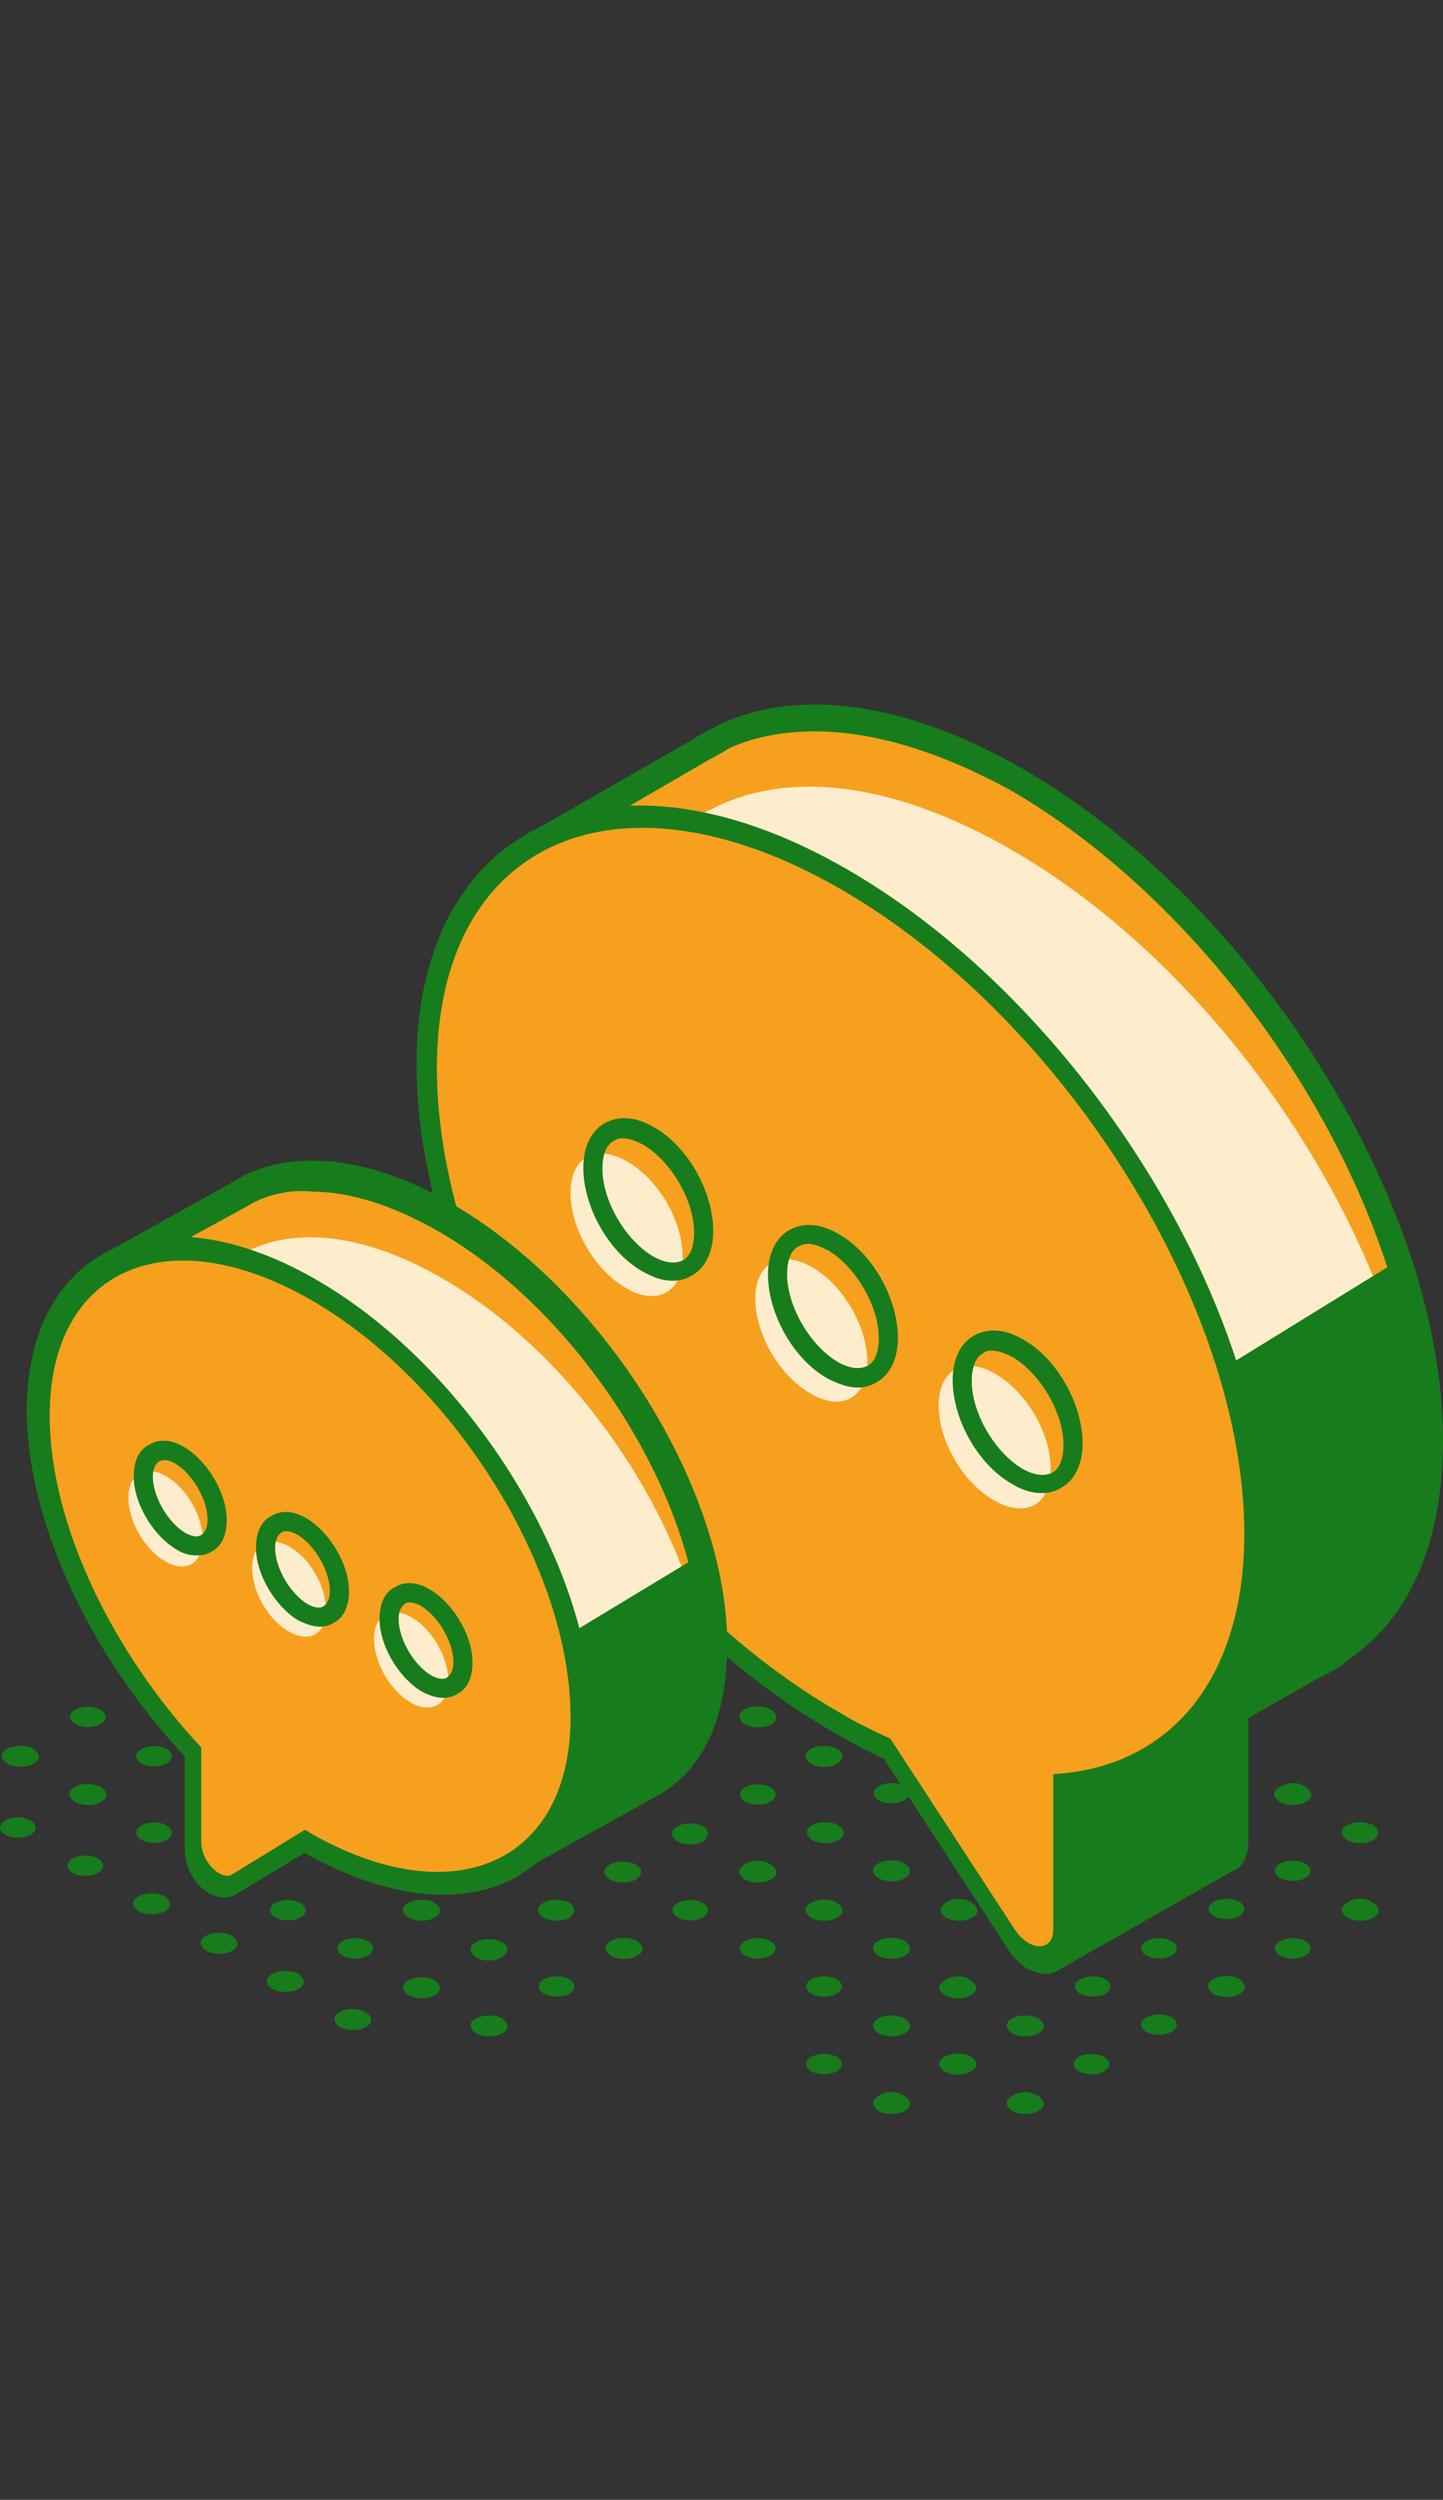 <svg xmlns="http://www.w3.org/2000/svg" fill="none" viewBox="0 0 127 220">
  <rect x="0" y="0" width="127" height="220" fill="#333333" stroke="none"/>
  <g clip-path="url(#a)">
    <path fill="#177C1B" d="M41.922 177.622c-.672.336-.672.896 0 1.343.673.336 1.681.336 2.242 0 .672-.335.672-.895 0-1.343-.56-.335-1.569-.335-2.242 0Zm7.062-1.902c.867 0 1.569-.401 1.569-.895 0-.495-.703-.896-1.569-.896-.867 0-1.569.401-1.569.896 0 .494.703.895 1.569.895Zm28.359 8.729c-.672.336-.672.895 0 1.343.673.336 1.682.336 2.242 0 .673-.336.673-.895 0-1.343-.672-.448-1.681-.448-2.242 0Zm-4.82-1.902c.867 0 1.57-.401 1.57-.896 0-.494-.703-.895-1.57-.895-.867 0-1.569.401-1.569.895 0 .495.703.896 1.569.896ZM53.804 170.796c-.673.335-.673.895 0 1.343.672.335 1.681.335 2.242 0 .673-.336.673-.896 0-1.343-.672-.336-1.681-.336-2.242 0Zm35.309 13.653c-.673.336-.673.895 0 1.343.673.336 1.681.336 2.242 0 .672-.336.672-.895 0-1.343-.673-.448-1.682-.448-2.242 0Zm-5.941-3.469c-.672.336-.672.895 0 1.343.673.336 1.681.336 2.242 0 .672-.336.672-.896 0-1.343-.561-.336-1.569-.336-2.242 0Zm-5.829-3.358c-.672.336-.672.896 0 1.343.673.336 1.682.336 2.242 0 .673-.335.673-.895 0-1.343-.672-.335-1.681-.335-2.242 0Zm-4.82-1.902c.867 0 1.57-.401 1.57-.895 0-.495-.703-.896-1.57-.896-.867 0-1.569.401-1.569.896 0 .494.703.895 1.569.895Zm-5.829-3.357c.867 0 1.569-.401 1.569-.896 0-.494-.703-.895-1.569-.895-.867 0-1.569.401-1.569.895 0 .495.703.896 1.569.896Zm-5.941-3.358c.867 0 1.569-.401 1.569-.895 0-.495-.703-.896-1.569-.896-.867 0-1.569.401-1.569.896 0 .494.703.895 1.569.895Zm35.309 13.542c.866 0 1.569-.401 1.569-.896 0-.494-.703-.895-1.569-.895-.867 0-1.57.401-1.57.895 0 .495.703.896 1.57.896Zm-6.95-4.925c-.673.336-.673.896 0 1.343.673.336 1.681.336 2.242 0 .672-.335.672-.895 0-1.343-.673-.335-1.682-.335-2.242 0Zm-5.941-3.357c-.672.336-.672.895 0 1.343.673.336 1.681.336 2.242 0 .672-.336.672-.895 0-1.343-.561-.448-1.569-.448-2.242 0Zm-5.829-3.469c-.672.335-.672.895 0 1.343.673.335 1.682.335 2.242 0 .673-.336.673-.896 0-1.343-.672-.336-1.681-.336-2.242 0Zm-5.941-3.358c-.673.336-.673.896 0 1.343.672.336 1.681.336 2.241 0 .673-.336.673-.895 0-1.343-.56-.336-1.569-.336-2.241 0Zm-5.829-3.357c-.672.336-.672.895 0 1.343.673.336 1.681.336 2.242 0 .673-.336.673-.895 0-1.343-.672-.448-1.681-.448-2.242 0Zm36.43 14.996c.866 0 1.569-.401 1.569-.895 0-.495-.703-.895-1.569-.895-.867 0-1.57.4-1.57.895 0 .494.703.895 1.57.895Zm-5.829-3.357c.866 0 1.569-.401 1.569-.895 0-.495-.703-.896-1.569-.896-.867 0-1.57.401-1.57.896 0 .494.703.895 1.57.895Zm-12.891-8.282c-.672.336-.672.896 0 1.343.673.336 1.682.336 2.242 0 .673-.335.673-.895 0-1.343-.673-.447-1.681-.447-2.242 0Zm-5.941-3.469c-.672.336-.672.895 0 1.343.673.336 1.682.336 2.242 0 .673-.336.673-.895 0-1.343-.56-.336-1.569-.336-2.242 0Zm-5.828-3.357c-.673.335-.673.895 0 1.343.672.335 1.681.335 2.241 0 .673-.336.673-.896 0-1.343-.672-.336-1.681-.336-2.241 0Zm35.308 13.541c-.672.336-.672.895 0 1.343.673.336 1.682.336 2.242 0 .673-.336.673-.895 0-1.343-.672-.336-1.681-.336-2.242 0Zm-4.819-1.79c.866 0 1.569-.401 1.569-.896 0-.494-.703-.895-1.569-.895-.867 0-1.57.401-1.57.895 0 .495.703.896 1.57.896Zm-23.54-13.654c.867 0 1.57-.401 1.57-.895 0-.495-.703-.896-1.57-.896-.866 0-1.569.401-1.569.896 0 .494.703.895 1.569.895Zm35.309 13.654c.867 0 1.569-.401 1.569-.896 0-.494-.702-.895-1.569-.895s-1.569.401-1.569.895c0 .495.702.896 1.569.896Zm-5.829-3.47c.867 0 1.57-.401 1.57-.895 0-.495-.703-.895-1.57-.895-.866 0-1.569.4-1.569.895 0 .494.703.895 1.569.895Zm10.649-1.455c-.672.336-.672.896 0 1.343.673.336 1.681.336 2.242 0 .673-.335.673-.895 0-1.343-.673-.447-1.681-.447-2.242 0Zm-4.82-1.902c.867 0 1.569-.401 1.569-.896 0-.494-.702-.895-1.569-.895s-1.569.401-1.569.895c0 .495.702.896 1.569.896Zm4.82-4.924c-.672.335-.672.895 0 1.343.673.335 1.681.335 2.242 0 .56-.336.673-.896 0-1.343-.673-.336-1.681-.336-2.242 0Zm-5.941-3.358c-.672.336-.672.896 0 1.343.673.336 1.682.336 2.242 0 .673-.336.673-.895 0-1.343-.56-.447-1.569-.447-2.242 0Zm-76.671 17.011c-.673.336-.673.895 0 1.343.672.336 1.681.336 2.242 0 .673-.336.673-.895 0-1.343-.56-.336-1.569-.336-2.242 0Zm-4.708-1.902c.867 0 1.569-.401 1.569-.896 0-.494-.703-.895-1.569-.895-.867 0-1.569.401-1.569.895 0 .495.703.896 1.569.896Zm-5.941-3.358c.867 0 1.569-.401 1.569-.895 0-.495-.703-.896-1.569-.896-.867 0-1.569.401-1.569.896 0 .494.703.895 1.569.895Zm-5.829-3.357c.867 0 1.569-.401 1.569-.896 0-.494-.703-.895-1.569-.895-.867 0-1.569.401-1.569.895 0 .495.703.896 1.569.896Zm-5.941-3.47c.867 0 1.569-.401 1.569-.895s-.703-.895-1.569-.895c-.867 0-1.569.401-1.569.895s.703.895 1.569.895Zm-6.95-4.924c-.672.336-.672.895 0 1.343.673.336 1.681.336 2.242 0 .673-.336.673-.895 0-1.343-.672-.336-1.681-.336-2.242 0Zm-5.941-3.357c-.673.336-.673.895 0 1.343.672.336 1.681.336 2.242 0 .672-.336.672-.896 0-1.343-.56-.336-1.569-.336-2.242 0Zm43.492 17.011c-.673-.336-1.681-.336-2.242 0-.672.335-.672.895 0 1.343.673.447 1.681.335 2.242 0 .672-.448.672-1.008 0-1.343Zm-8.183-3.47c-.673.336-.673.896 0 1.343.672.336 1.681.336 2.242 0 .673-.336.673-.895 0-1.343-.56-.336-1.569-.336-2.242 0Zm-10.649-5.26c.867 0 1.569-.401 1.569-.895s-.703-.895-1.569-.895c-.867 0-1.569.401-1.569.895s.703.895 1.569.895Zm-5.829-3.357c.867 0 1.569-.401 1.569-.895 0-.495-.703-.896-1.569-.896-.867 0-1.569.401-1.569.896 0 .494.703.895 1.569.895Zm-5.941-3.357c.867 0 1.569-.401 1.569-.896 0-.494-.703-.895-1.569-.895-.867 0-1.569.401-1.569.895 0 .495.703.896 1.569.896Zm-5.829-3.47c.867 0 1.569-.401 1.569-.895 0-.495-.703-.895-1.569-.895-.867 0-1.569.4-1.569.895 0 .494.703.895 1.569.895Zm42.371 15.444c-.672-.336-1.681-.336-2.242 0-.673.336-.673.896 0 1.343.672.336 1.681.336 2.242 0 .56-.336.56-1.007 0-1.343ZM18.383 150.539c-.672.336-.672.896 0 1.343.673.336 1.681.336 2.242 0 .56-.447-1.681-1.79-2.242-1.343Zm-3.699-3.469c-.672-.336-1.681-.336-2.242 0-.673.336-.673.895 0 1.343.672.336 1.681.336 2.242 0 .673-.336.673-1.007 0-1.343.673.336-.56-.336 0 0Zm41.25 17.011c-.673-.336-1.681-.336-2.242 0-.673.336-.673.895 0 1.343.672.336 1.681.336 2.242 0 .673-.448.673-1.007 0-1.343Zm5.941-3.358c-.673-.335-1.681-.335-2.242 0-.672.336-.672.896 0 1.343.673.336 1.681.336 2.242 0 .56-.447.56-1.007 0-1.343Zm4.82-1.902c.867 0 1.569-.401 1.569-.895 0-.495-.703-.896-1.569-.896-.867 0-1.569.401-1.569.896 0 .494.703.895 1.569.895Zm6.949-4.924c-.672-.336-1.681-.336-2.241 0-.673.336-.673.895 0 1.343.672.336 1.681.336 2.241 0 .673-.448.673-1.007 0-1.343Zm-8.07-3.47c-.672.336-.672.896 0 1.343.673.336 1.681.336 2.242 0 .673-.335.673-.895 0-1.343-.672-.335-1.681-.335-2.242 0Zm-33.404 26.636c-.672-.336-1.681-.336-2.242 0-.672.336-.672.895 0 1.343.673.336 1.681.336 2.242 0 .673-.336.673-.895 0-1.343Zm-8.183-3.358c-.672.336-.672.896 0 1.343.673.336 1.681.336 2.242 0 .672-.335.672-.895 0-1.343-.56-.335-1.569-.335-2.242 0Zm-5.829-3.357c-.673.336-.673.895 0 1.343.672.336 1.681.336 2.242 0 .673-.336.673-.895 0-1.343-.672-.336-1.681-.336-2.242 0Zm-5.941-3.469c-.673.336-.673.895 0 1.343.672.335 1.681.335 2.242 0 .673-.336.673-.896 0-1.343-.56-.336-1.569-.336-2.242 0Zm-4.708-1.791c.867 0 1.569-.401 1.569-.895 0-.495-.703-.896-1.569-.896-.867 0-1.569.401-1.569.896 0 .494.703.895 1.569.895Zm-5.941-3.357c.867 0 1.569-.401 1.569-.896 0-.494-.703-.895-1.569-.895-.867 0-1.569.401-1.569.895 0 .495.703.896 1.569.896Z"/>
    <path fill="#F6A01D" d="M46.07 76.677c-.224-.895.112-1.791.897-2.238l14.348-8.17c.56-.448 1.233-.783 1.906-1.119l.448-.224.224-.112c6.613-3.022 15.469-1.903 25.669 3.917 20.065 11.527 36.318 37.491 36.318 57.971 0 8.729-2.802 14.884-7.734 18.354l-.224.224-.337.223c-.672.448-1.121.784-1.905 1.119l-6.838 3.917v11.639c0 .784-.336 1.343-.785 1.455l-14.459 8.17c-.561.336-1.345 0-1.458-.56l-4.595-13.317-.673-3.917 11.433-2.91-3.923-6.043c-1.457-.672-3.026-1.455-4.483-2.351-8.519-4.924-16.366-12.422-22.531-20.927l-10.761-7.946-10.537-37.155Z"/>
    <path fill="#FDEDCC" d="M45.509 82.72c-.224-.895.112-1.791.897-2.238l14.348-8.17c.56-.448 1.233-.783 1.905-1.119l.448-.224.224-.112c6.613-3.022 15.581-1.903 25.669 3.917 20.064 11.527 36.318 37.491 36.318 57.971 0 8.729-31.722 18.466-31.722 18.466-1.458-.672-3.027-1.455-4.484-2.35-8.519-4.924-16.365-12.423-22.53-20.928l-10.761-7.946-10.312-37.267Z"/>
    <path fill="#177C1B" d="M92.027 173.034c-.672-.224-1.121-.671-1.345-1.343l-4.596-13.541-.896-5.037 10.873-2.685-2.803-4.477c-1.457-.671-2.914-1.455-4.259-2.238-8.407-4.701-16.253-12.087-22.867-21.04l-10.873-8.058-10.312-37.602c-.336-1.343.224-2.91 1.457-3.581l14.236-8.17c.56-.336 1.233-.783 2.018-1.119l.785-.448c7.174-3.245 16.59-1.791 26.678 4.029C110.41 79.475 127 105.886 127 126.702c0 8.841-2.802 15.556-8.183 19.249l-.672.56c-.673.447-1.233.783-2.018 1.119l-6.277 3.581v10.967c0 1.231-.56 2.239-1.345 2.463l-14.46 8.169c-.336.224-.673.336-1.121.336-.336 0-.672 0-.897-.112ZM64.229 65.821l-.56.336c-.56.336-1.233.671-1.793 1.007l-14.236 8.282c-.336.224-.448.559-.448.895L57.279 113.16l10.425 7.722.224.224c6.389 8.841 14.011 16.004 22.082 20.704 1.457.784 2.914 1.567 4.371 2.238l.337.112 5.044 7.61-11.882 3.022.448 2.686 4.372 13.318 14.684-8.282s.112-.112.112-.447v-12.311l7.51-4.365c.673-.335 1.121-.559 1.794-1.007l.56-.447c4.82-3.358 7.286-9.177 7.286-17.459 0-20.032-16.029-45.549-35.757-56.964-6.165-3.357-11.994-5.148-17.15-5.148-2.69 0-5.268.448-7.51 1.455Z"/>
    <path fill="#177C1B" d="m91.691 151.435 9.08 2.238 9.079-5.148v13.653c0 1.232-.561 2.239-1.345 2.463l-15.133 8.617c-.224.112-.56.224-.784.224-.224 0-.336 0-.561-.112-.448-.112-.784-.56-.896-1.007l-4.82-14.325-.897-5.036 6.277-1.567Z"/>
    <path fill="#177C1B" d="m88.665 171.467-10.873-16.675c-1.457-.671-2.915-1.455-4.26-2.238-20.401-11.639-36.878-38.163-36.878-58.867 0-9.513 3.475-16.675 9.64-20.256 7.286-4.253 17.598-3.134 28.359 3.134 20.289 11.751 36.878 38.162 36.878 58.978 0 12.982-6.501 21.487-17.15 22.606v12.871c0 1.342-.672 2.238-1.681 2.574-.224.111-.448.111-.673.111-1.233 0-2.466-.783-3.362-2.238ZM47.527 75.334c-5.492 3.134-8.519 9.625-8.519 18.242 0 20.144 15.917 45.66 35.645 56.963 1.457.784 2.915 1.567 4.372 2.239l.336.112 11.321 17.234c.561.896 1.233 1.119 1.345 1.119 0 0 .112-.112.112-.447v-14.885l1.121-.112c10.089-.559 16.029-8.169 16.029-20.368 0-20.032-16.029-45.549-35.757-56.964-6.165-3.469-12.106-5.26-17.262-5.26-3.251 0-6.277.671-8.743 2.126Z"/>
    <path fill="#F6A01D" d="M73.981 78.243c19.616 11.303 35.533 36.708 35.533 56.74 0 12.982-6.726 20.593-16.814 21.152v13.654c0 2.014-2.13 2.014-3.475-.112l-10.873-16.675c-1.457-.672-2.914-1.343-4.371-2.239-19.616-11.191-35.533-36.707-35.533-56.74 0-20.032 15.917-27.083 35.533-15.78Z"/>
    <path fill="#FDEDCC" d="M82.612 123.68c0 3.134 2.129 6.827 4.932 8.394 2.802 1.566 4.932.335 4.932-2.798 0-3.134-2.13-6.827-4.932-8.394-2.691-1.566-4.932-.335-4.932 2.798Z"/>
    <path fill="#177C1B" d="M89.113 130.619c-3.027-1.679-5.268-5.708-5.268-9.177 0-1.791.672-3.246 1.905-3.917 1.233-.672 2.69-.56 4.26.336 3.026 1.678 5.268 5.707 5.268 9.177 0 1.79-.673 3.245-1.906 3.917-.56.335-1.12.447-1.681.447-.785 0-1.681-.224-2.578-.783Zm-2.578-11.527c-.673.335-1.009 1.231-1.009 2.462 0 2.798 2.018 6.267 4.484 7.722 1.009.559 1.905.671 2.578.336.672-.336 1.009-1.231 1.009-2.463 0-2.797-2.018-6.267-4.484-7.722-.673-.335-1.233-.559-1.793-.559-.337 0-.561 0-.785.224Z"/>
    <path fill="#FDEDCC" d="M66.471 114.279c0 3.134 2.13 6.827 4.932 8.394 2.691 1.567 4.933.336 4.933-2.798 0-3.133-2.13-6.827-4.933-8.393-2.802-1.567-4.932-.224-4.932 2.797Z"/>
    <path fill="#177C1B" d="M72.86 121.33c-3.026-1.679-5.268-5.708-5.268-9.177 0-1.791.672-3.245 1.905-3.917 1.233-.671 2.69-.559 4.259.336 3.027 1.679 5.269 5.707 5.269 9.177 0 1.79-.673 3.245-1.906 3.917-.56.335-1.121.447-1.681.447-.785 0-1.682-.335-2.578-.783Zm-2.578-11.639c-.673.336-1.009 1.231-1.009 2.462 0 2.798 2.018 6.267 4.483 7.722 1.009.56 1.906.672 2.579.336.672-.336 1.008-1.231 1.008-2.462 0-2.798-2.017-6.267-4.483-7.722-.673-.336-1.233-.56-1.794-.56-.224 0-.56.112-.785.224Z"/>
    <path fill="#FDEDCC" d="M50.217 104.991c0 3.133 2.13 6.826 4.932 8.393 2.69 1.567 4.932.336 4.932-2.798 0-3.133-2.13-6.826-4.932-8.393-2.802-1.567-4.932-.336-4.932 2.798Z"/>
    <path fill="#177C1B" d="M56.606 111.929c-3.026-1.678-5.268-5.707-5.268-9.177 0-1.79.673-3.245 1.906-3.917s2.69-.56 4.26.336c3.026 1.679 5.268 5.708 5.268 9.177 0 1.791-.672 3.246-1.906 3.917-.56.336-1.121.448-1.681.448-.785 0-1.569-.224-2.578-.784Zm-2.578-11.527c-.672.336-1.009 1.231-1.009 2.462 0 2.798 2.018 6.268 4.484 7.722 1.009.56 1.906.672 2.578.336.673-.336 1.009-1.231 1.009-2.462 0-2.798-2.018-6.267-4.484-7.722-.673-.336-1.233-.56-1.794-.56-.224 0-.448 0-.785.224Z"/>
    <path fill="#F6A01D" d="m10.425 111.146 11.209-6.155c4.372-2.462 10.649-1.903 17.598 2.126 13.115 7.498 23.651 24.397 23.651 37.827 0 6.043-1.794 10.072-5.38 12.198l-.336.336-11.433 6.267-1.793-5.931c-1.569-.56-3.139-1.343-4.82-2.238-.112-.112-.336-.224-.448-.336l-6.614 4.029c-1.009.671-2.802-1.231-2.802-2.91v-8.617c-8.183-8.506-13.899-20.257-13.899-29.993v-.672l-4.932-5.931Z"/>
    <path fill="#FDEDCC" d="m10.088 116.518 11.209-6.155c4.372-2.462 10.649-1.903 17.599 2.126 13.115 7.498 23.651 24.509 23.651 37.827 0 6.043-33.627 2.686-33.627 2.686-8.183-8.506-13.899-20.257-13.899-29.993v-.672l-4.932-5.819Z"/>
    <path fill="#177C1B" d="M43.043 158.597c-1.457-.559-2.914-1.231-4.26-2.014l-5.941 3.581c-.673.448-1.569.336-2.354-.112-1.345-.671-2.242-2.35-2.242-3.917v-8.17c-8.407-8.953-13.899-20.815-13.899-30.44v-.336l-5.829-6.491 12.442-6.938.56-.336c4.82-2.35 11.433-1.455 18.159 2.462 13.451 7.722 24.324 25.181 24.324 38.834 0 6.379-2.018 10.856-5.941 13.206L44.949 165.2l-1.906-6.603Zm-20.849-52.711-.56.336-9.416 5.148 4.484 5.036v1.119c0 9.177 5.268 20.592 13.563 29.209l.336.336v9.177c0 .895.897 1.903 1.009 2.014l7.174-4.364 1.009.671c1.569.896 3.139 1.679 4.596 2.239l.56.223 1.457 5.148 9.976-5.483.448-.336c3.251-2.014 4.82-5.596 4.82-11.191 0-12.982-10.425-29.545-23.091-36.82-3.923-2.238-7.734-3.469-10.985-3.469-2.018-.224-3.811.224-5.38 1.007Z"/>
    <path fill="#177C1B" d="M18.495 166.655c-1.345-.671-2.242-2.35-2.242-3.917v-8.17c-8.407-8.953-13.899-20.816-13.899-30.44 0-6.379 2.354-11.191 6.501-13.654 4.82-2.797 11.77-2.014 18.944 2.127 13.451 7.722 24.324 25.18 24.324 38.834 0 6.379-2.354 11.191-6.501 13.653-4.82 2.798-11.658 2.015-18.831-2.014l-5.941 3.581c-.336.224-.673.336-1.009.336-.448 0-.897-.112-1.345-.336Zm9.304-5.596c6.389 3.693 12.442 4.477 16.59 2.127 3.475-2.015 5.38-6.156 5.38-11.639 0-12.982-10.425-29.545-23.091-36.82-6.389-3.693-12.442-4.476-16.59-2.126-3.475 2.014-5.38 6.155-5.38 11.639 0 9.177 5.268 20.592 13.563 29.209l.336.336v9.177c0 .895.897 1.902 1.009 2.014l7.174-4.364 1.009.447Z"/>
    <path fill="#177C1B" d="m61.763 136.774-11.658 7.051.897 9.848-2.13 8.617 11.77-7.386 2.242-5.372-.224-8.058-.897-4.7Zm61.314-25.852-15.245 9.401 2.578 12.87-1.345 11.415-2.578 7.162 13.227-7.722 4.484-7.162 1.569-8.729-.448-7.834-2.242-9.401Zm-21.858 46.892 7.062-4.141v-2.798l-5.044 3.022-2.018 3.917Z"/>
    <path fill="#F6A01D" d="M4.372 124.575c0-12.87 10.312-17.458 22.979-10.184 12.666 7.275 22.867 23.726 22.867 36.708 0 12.87-10.312 17.458-22.979 10.184-.112-.112-.336-.224-.448-.224l-6.389 3.917c-1.009.56-2.69-1.231-2.69-2.798v-8.393c-7.846-8.394-13.339-19.697-13.339-29.21Z"/>
    <path fill="#FDEDCC" d="M38.484 150.057c1.287-.742 1.301-3.122.032-5.317-1.269-2.194-3.341-3.372-4.628-2.63-1.287.741-1.301 3.122-.032 5.316 1.269 2.195 3.341 3.372 4.628 2.631Z"/>
    <path fill="#177C1B" d="M37.102 148.861c-2.018-1.231-3.699-4.029-3.699-6.379 0-1.343.448-2.35 1.345-2.798.897-.56 2.018-.448 3.139.224 2.018 1.231 3.699 4.029 3.699 6.379 0 1.343-.448 2.35-1.345 2.798-.336.223-.785.335-1.233.335-.672 0-1.233-.224-1.905-.559Zm-1.457-7.722c-.336.224-.56.671-.56 1.343 0 1.79 1.345 4.029 2.802 4.924.56.336 1.121.448 1.457.224.336-.224.56-.672.56-1.343 0-1.791-1.345-4.029-2.802-4.924-.336-.224-.785-.336-1.009-.336-.224 0-.336 0-.448.112Z"/>
    <path fill="#FDEDCC" d="M22.194 138.005c0 2.126 1.457 4.589 3.251 5.596 1.794 1.007 3.251.224 3.251-1.903 0-2.126-1.457-4.588-3.251-5.595-1.793-1.008-3.251-.224-3.251 1.902Z"/>
    <path fill="#177C1B" d="M26.23 142.594c-2.018-1.232-3.699-4.029-3.699-6.38 0-1.342.448-2.35 1.345-2.797.897-.56 2.018-.448 3.139.223 2.018 1.232 3.699 4.029 3.699 6.38 0 1.342-.448 2.35-1.345 2.797-.336.224-.785.336-1.233.336-.56 0-1.233-.224-1.905-.559Zm-1.457-7.722c-.336.223-.56.671-.56 1.342 0 1.791 1.345 4.029 2.802 4.925.56.335 1.121.447 1.457.223.336-.223.56-.671.56-1.342 0-1.791-1.345-4.029-2.802-4.925-.336-.223-.785-.335-1.009-.335-.112 0-.336 0-.448.112Z"/>
    <path fill="#FDEDCC" d="M16.873 137.632c1.287-.742 1.301-3.122.032-5.317-1.269-2.194-3.341-3.372-4.628-2.63-1.287.741-1.301 3.122-.032 5.316 1.269 2.195 3.341 3.373 4.628 2.631Z"/>
    <path fill="#177C1B" d="M15.469 136.326c-2.018-1.231-3.699-4.029-3.699-6.379 0-1.343.448-2.35 1.345-2.798.897-.559 2.018-.447 3.139.224 2.018 1.231 3.699 4.029 3.699 6.379 0 1.343-.448 2.35-1.345 2.798-.336.224-.785.336-1.233.336-.672 0-1.233-.112-1.905-.56Zm-1.457-7.722c-.336.224-.56.672-.56 1.343 0 1.791 1.345 4.029 2.802 4.924.56.336 1.121.448 1.457.224.336-.224.56-.671.56-1.343 0-1.79-1.345-4.029-2.802-4.924-.336-.224-.785-.336-1.009-.336-.224 0-.336.112-.448.112Z"/>
  </g>
  <defs>
    <clipPath id="a">
      <path fill="#fff" d="M0 0h127v220H0z"/>
    </clipPath>
  </defs>
</svg>
